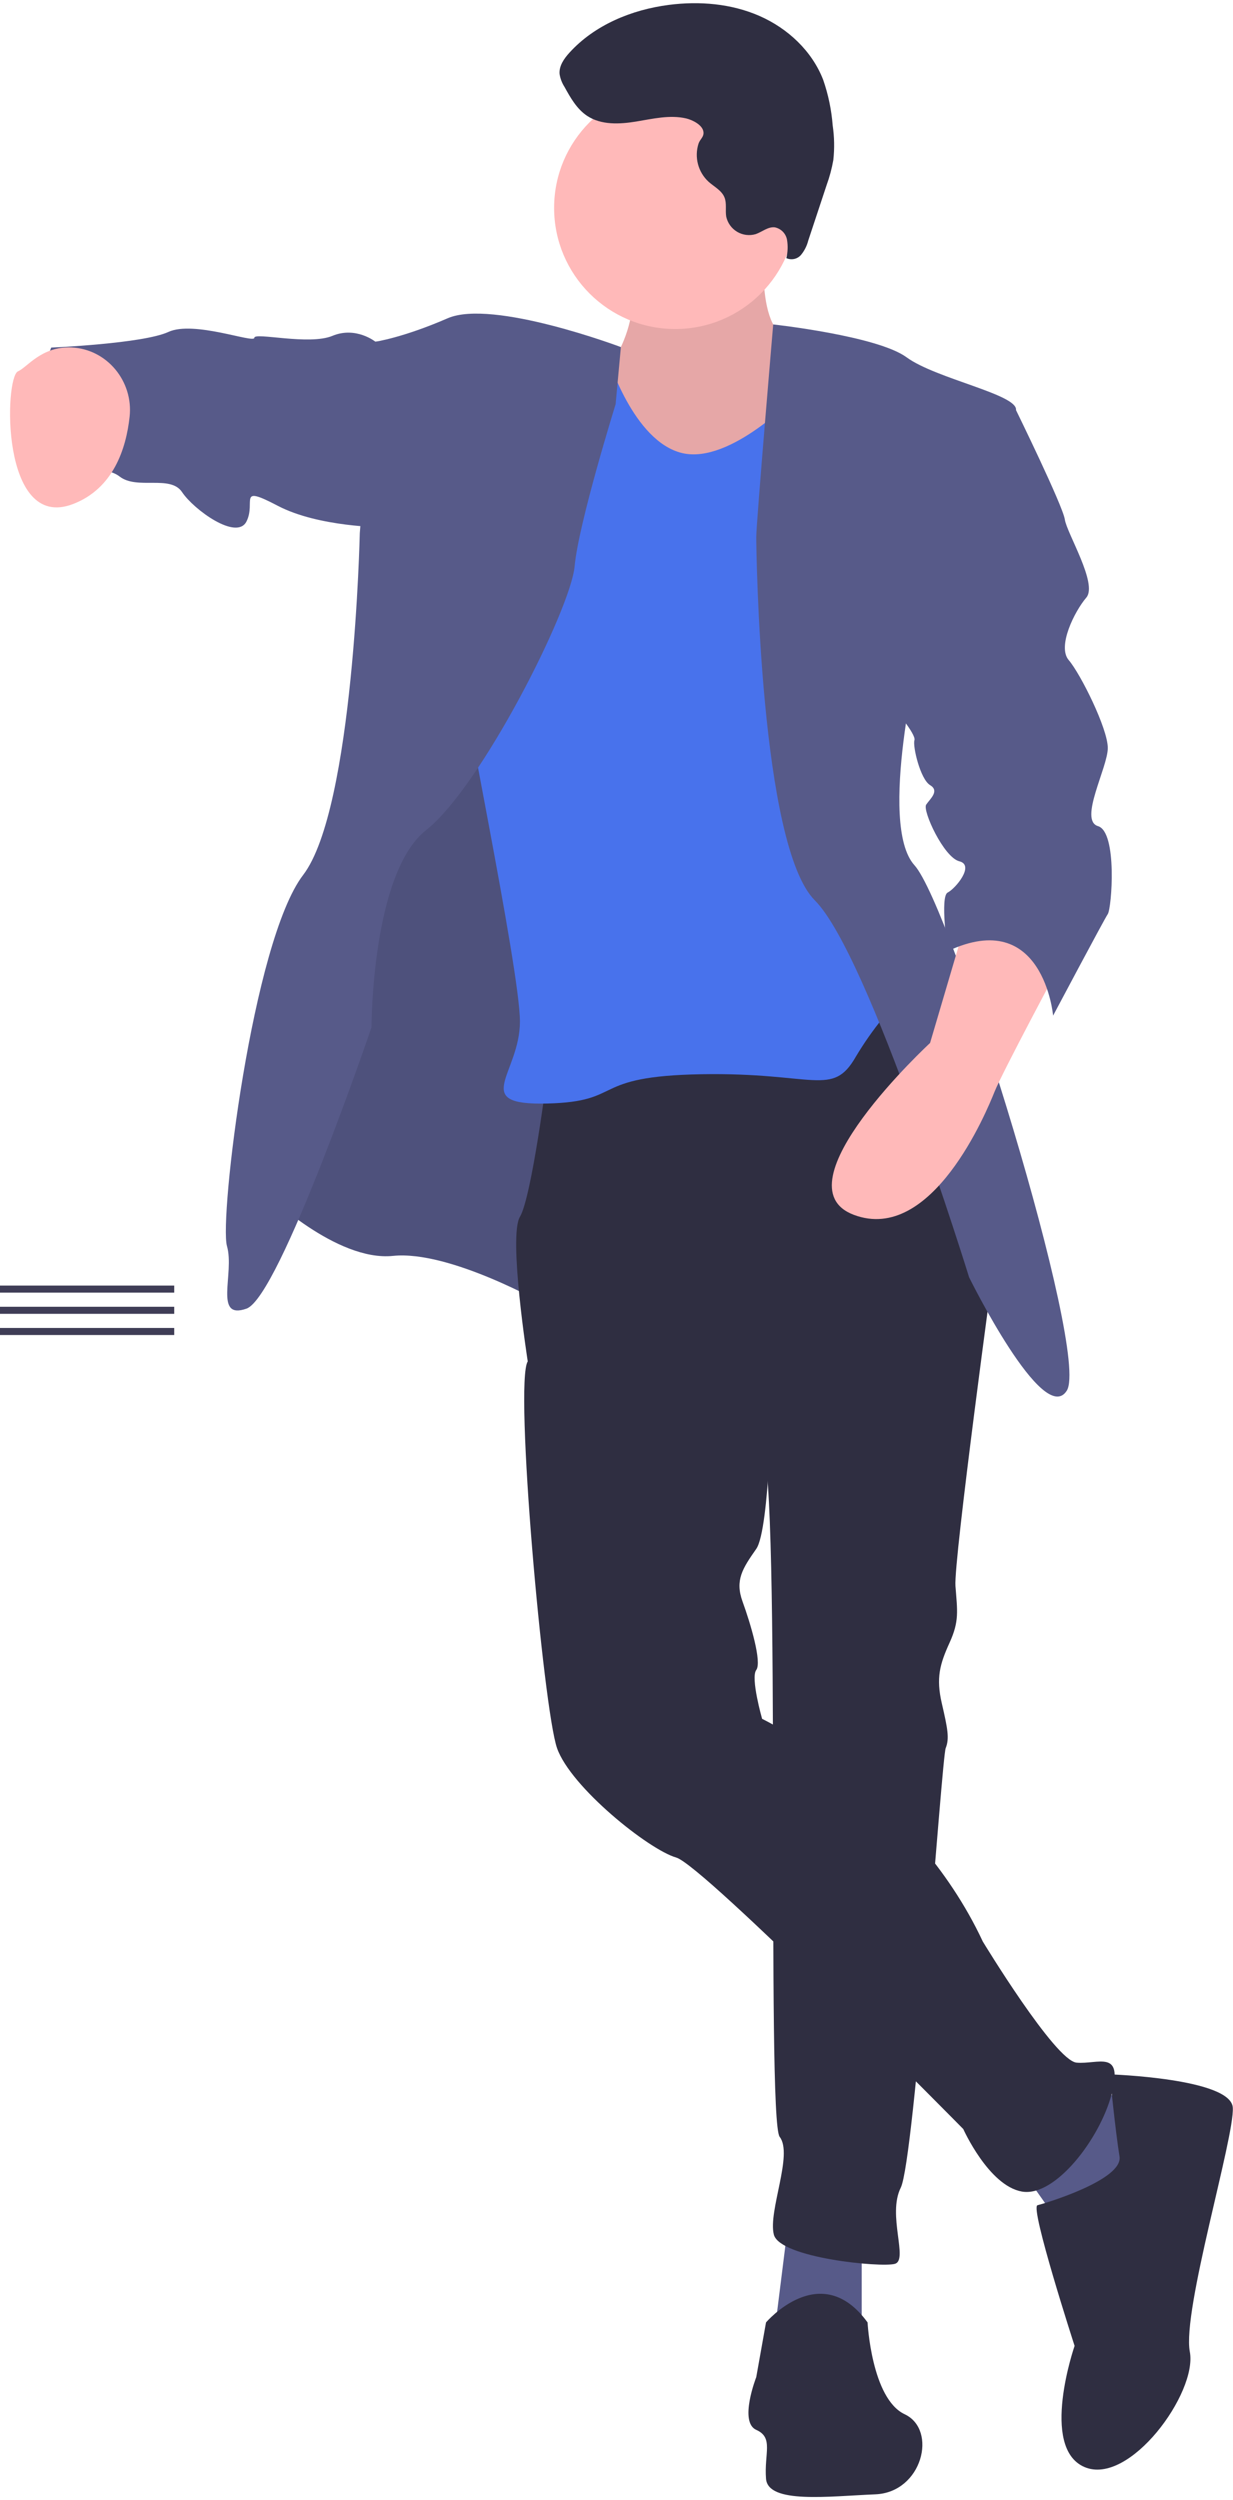 <svg width="368" height="746" viewBox="0 0 368 746" fill="none" xmlns="http://www.w3.org/2000/svg"><path d="M228.624 66.993s-4.08 30.311 6.412 33.808c10.492 3.498 7.578 30.311 7.578 30.311l-31.476 23.899-27.979 2.331-6.995-36.139 4.08-9.327s15.738-18.652 4.663-37.888 43.717-6.995 43.717-6.995z" fill="#FFB9B9"/><path opacity=".1" d="M228.624 66.993s-4.08 30.311 6.412 33.808c10.492 3.498 7.578 30.311 7.578 30.311l-31.476 23.899-27.979 2.331-6.995-36.139 4.08-9.327s15.738-18.652 4.663-37.888 43.717-6.995 43.717-6.995z" fill="#000"/><path d="M199.48 303.066l-36.723 86.269s-28.562-16.321-45.466-14.572c-16.904 1.748-37.888-18.653-37.888-18.653l20.984-101.424 39.054-107.836 54.21 34.391 5.829 121.825z" fill="#575A89"/><path opacity=".1" d="M199.48 303.066l-36.723 86.269s-28.562-16.321-45.466-14.572c-16.904 1.748-37.888-18.653-37.888-18.653l20.984-101.424 39.054-107.836 54.21 34.391 5.829 121.825z" fill="#000"/><path d="M257.186 669.708v27.979h-26.23l4.08-32.642 22.15 4.663zM325.385 621.328l19.236 11.658-13.99 32.059-14.572-1.749-13.99-19.818 23.316-22.15z" fill="#575A89"/><path d="M262.432 294.906l34.391 81.022s-12.241 89.766-11.658 97.344c.583 7.578 1.166 10.492-1.748 16.904-2.915 6.412-4.081 10.492-2.332 18.07 1.749 7.578 2.332 10.492 1.166 13.407-1.166 2.914-9.326 122.991-13.407 131.151-4.08 8.161 2.332 21.567-1.748 22.733-4.081 1.166-34.391-1.748-36.14-8.743-1.749-6.995 5.829-23.899 1.749-29.145-4.081-5.246.583-194.105-5.246-206.928-5.829-12.824-69.948-24.482-69.948-24.482s-5.829-37.305-2.332-43.134c3.498-5.829 8.161-42.552 8.161-42.552l99.092-25.647zM228.624 693.024s16.322-19.236 30.311 0c0 0 1.166 22.733 11.075 27.396 9.909 4.663 5.246 23.316-8.743 23.899-13.99.583-32.06 2.914-32.643-4.663-.583-7.578 2.332-12.241-2.914-14.573-5.246-2.331 0-15.738 0-15.738l2.914-16.321z" fill="#2F2E41"/><path d="M230.373 414.4s-.583 41.968-4.663 47.797c-4.08 5.829-6.412 9.326-4.08 15.738 2.331 6.412 5.829 18.07 4.08 20.402-1.749 2.331 1.749 14.572 1.749 14.572s44.883 21.567 65.867 66.45c0 0 21.567 35.557 27.979 36.14 6.412.583 13.989-4.08 10.492 9.326-3.497 13.407-16.904 30.894-26.813 29.145-9.909-1.749-17.487-18.653-17.487-18.653s-77.525-78.691-85.686-81.022c-8.16-2.332-31.476-20.985-35.557-32.642-4.08-11.658-12.823-109.002-8.743-115.414 4.08-6.412 19.236-15.155 19.236-15.155l53.626 23.316z" fill="#2F2E41"/><path d="M331.214 618.996s36.14 1.166 36.723 9.909c.583 8.744-15.156 60.622-12.824 72.863 2.331 12.24-18.07 40.219-31.476 34.39-13.407-5.829-2.915-36.139-2.915-36.139s-13.407-41.386-11.075-41.969c2.332-.583 25.647-7.577 24.482-14.572-1.166-6.995-2.915-24.482-2.915-24.482z" fill="#2F2E41"/><path d="M201.52 98.178c19.959 0 36.139-16.18 36.139-36.14 0-19.959-16.18-36.14-36.139-36.14-19.96 0-36.14 16.18-36.14 36.14 0 19.959 16.18 36.14 36.14 36.14z" fill="#FFB9B9"/><path d="M237.951 117.705s-19.819 20.985-34.391 17.487c-14.573-3.497-22.15-28.562-22.15-28.562l-26.23-4.663s-18.653 82.771-18.653 90.932c0 8.16 18.653 96.178 18.653 111.916s-15.156 25.065 8.16 24.482c23.316-.583 12.241-8.161 46.049-8.744 33.808-.583 39.054 6.995 46.049-5.246 4.77-7.986 10.659-15.249 17.487-21.567l-12.241-43.134-1.749-121.826s-14.944-29.145-21.753-26.813c0 0 3.683 12.824.769 15.738z" fill="#4872EC"/><path d="M230.771 96.812s31.079 3.406 39.822 9.818c8.743 6.412 33.225 11.075 32.642 15.738-.583 4.664-28.562 71.114-28.562 71.114s-12.823 52.461-1.748 64.701c11.075 12.241 52.46 145.724 45.466 156.799-6.995 11.076-29.145-33.808-29.145-33.808s-29.728-96.177-46.049-112.499c-16.321-16.321-17.487-104.338-17.487-108.418 0-4.081 5.061-63.445 5.061-63.445zM185.313 103.572s-38.294-14.429-51.701-8.6c-13.406 5.829-21.567 6.995-21.567 6.995l-4.663 57.124s-1.749 82.188-16.904 102.007c-15.155 19.818-25.064 102.59-22.733 110.75 2.332 8.161-4.08 22.15 5.829 18.653 9.909-3.498 37.305-83.937 37.305-83.937s0-46.049 16.322-58.873c16.321-12.824 43.134-65.867 44.3-78.691 1.165-12.824 12.24-48.38 12.24-48.38l1.572-17.048z" fill="#575A89"/><path d="M316.642 287.328s-17.487 32.642-19.819 38.471c-2.331 5.829-18.652 45.466-41.968 36.723-23.316-8.744 22.733-51.295 22.733-51.295l10.492-35.557s27.396-5.829 28.562 11.658z" fill="#FFB9B9"/><path d="M117.874 101.967h-5.829s-5.829-4.663-12.824-1.749c-6.995 2.915-23.316-1.165-23.316.583 0 1.749-18.07-5.246-25.647-1.748-7.578 3.497-34.974 4.663-34.974 4.663s-11.075 27.979-3.497 33.225c7.578 5.246 18.653 1.166 23.899 5.246 5.246 4.08 15.155-.583 18.653 4.663 3.497 5.246 16.321 14.573 19.236 8.744 2.914-5.829-2.914-11.075 9.326-4.664 12.241 6.412 31.477 6.412 31.477 6.412l3.497-55.375z" fill="#575A89"/><path d="M204.778 35.337c-4.891-1.13-9.967.122-14.921.934-4.953.812-10.412 1.079-14.601-1.684-3.095-2.041-4.997-5.418-6.784-8.665-.745-1.16-1.242-2.462-1.459-3.824-.21-2.402 1.318-4.594 2.941-6.377 7.537-8.285 18.551-12.819 29.658-14.26 9.13-1.184 18.65-.391 27.081 3.307 8.432 3.698 15.68 10.47 18.995 19.06 1.526 4.396 2.48 8.971 2.836 13.611.501 3.414.566 6.878.192 10.308-.447 2.543-1.115 5.042-1.998 7.468l-5.491 16.581c-.395 1.567-1.132 3.027-2.159 4.274-.528.611-1.239 1.034-2.028 1.207-.789.173-1.612.085-2.347-.249.44-1.801.507-3.673.197-5.5-.172-.911-.612-1.75-1.265-2.408-.653-.658-1.488-1.106-2.397-1.286-2.024-.215-3.753 1.354-5.673 2.03-.923.274-1.893.353-2.849.234-.956-.119-1.877-.435-2.704-.928-.828-.493-1.544-1.151-2.105-1.934-.561-.783-.953-1.674-1.153-2.616-.303-1.896.206-3.925-.513-5.705-.841-2.086-3.074-3.179-4.751-4.677-1.53-1.412-2.626-3.232-3.157-5.245-.532-2.013-.477-4.137.156-6.12.449-1.38 1.717-2.007 1.464-3.592-.333-2.08-3.399-3.534-5.165-3.942z" fill="#2F2E41"/><path d="M52 383.622H0v2.108h52v-2.108zM52 389.946H0v2.108h52v-2.108zM52 396.27H0v2.108h52v-2.108z" fill="#3F3D56"/><path d="M21.308 103.682c10.629.462 18.526 10.101 17.376 20.677-1.042 9.582-4.884 21.505-16.987 26.085-21.567 8.16-20.401-37.889-16.321-39.637 2.72-1.166 6.995-7.513 15.933-7.125z" fill="#FFB9B9"/><path d="M296.823 119.254l6.412 3.114s13.99 28.562 14.573 32.643c.583 4.08 9.909 19.235 6.411 23.316-3.497 4.08-8.743 14.572-5.246 18.652 3.498 4.08 11.658 20.402 11.658 26.231 0 5.829-8.743 21.567-2.914 23.315 5.829 1.749 4.08 24.482 2.914 26.231-1.165 1.748-16.321 30.31-16.321 30.31s-2.914-32.642-31.476-19.235c0 0-2.332-16.321 0-17.487 2.331-1.166 8.16-8.161 3.497-9.326-4.663-1.166-11.075-15.156-9.909-16.904 1.166-1.749 4.08-4.081 1.166-5.829-2.915-1.749-5.246-11.658-4.663-13.407.582-1.749-6.412-9.909-6.412-9.909l30.31-91.715z" fill="#575A89"/></svg>